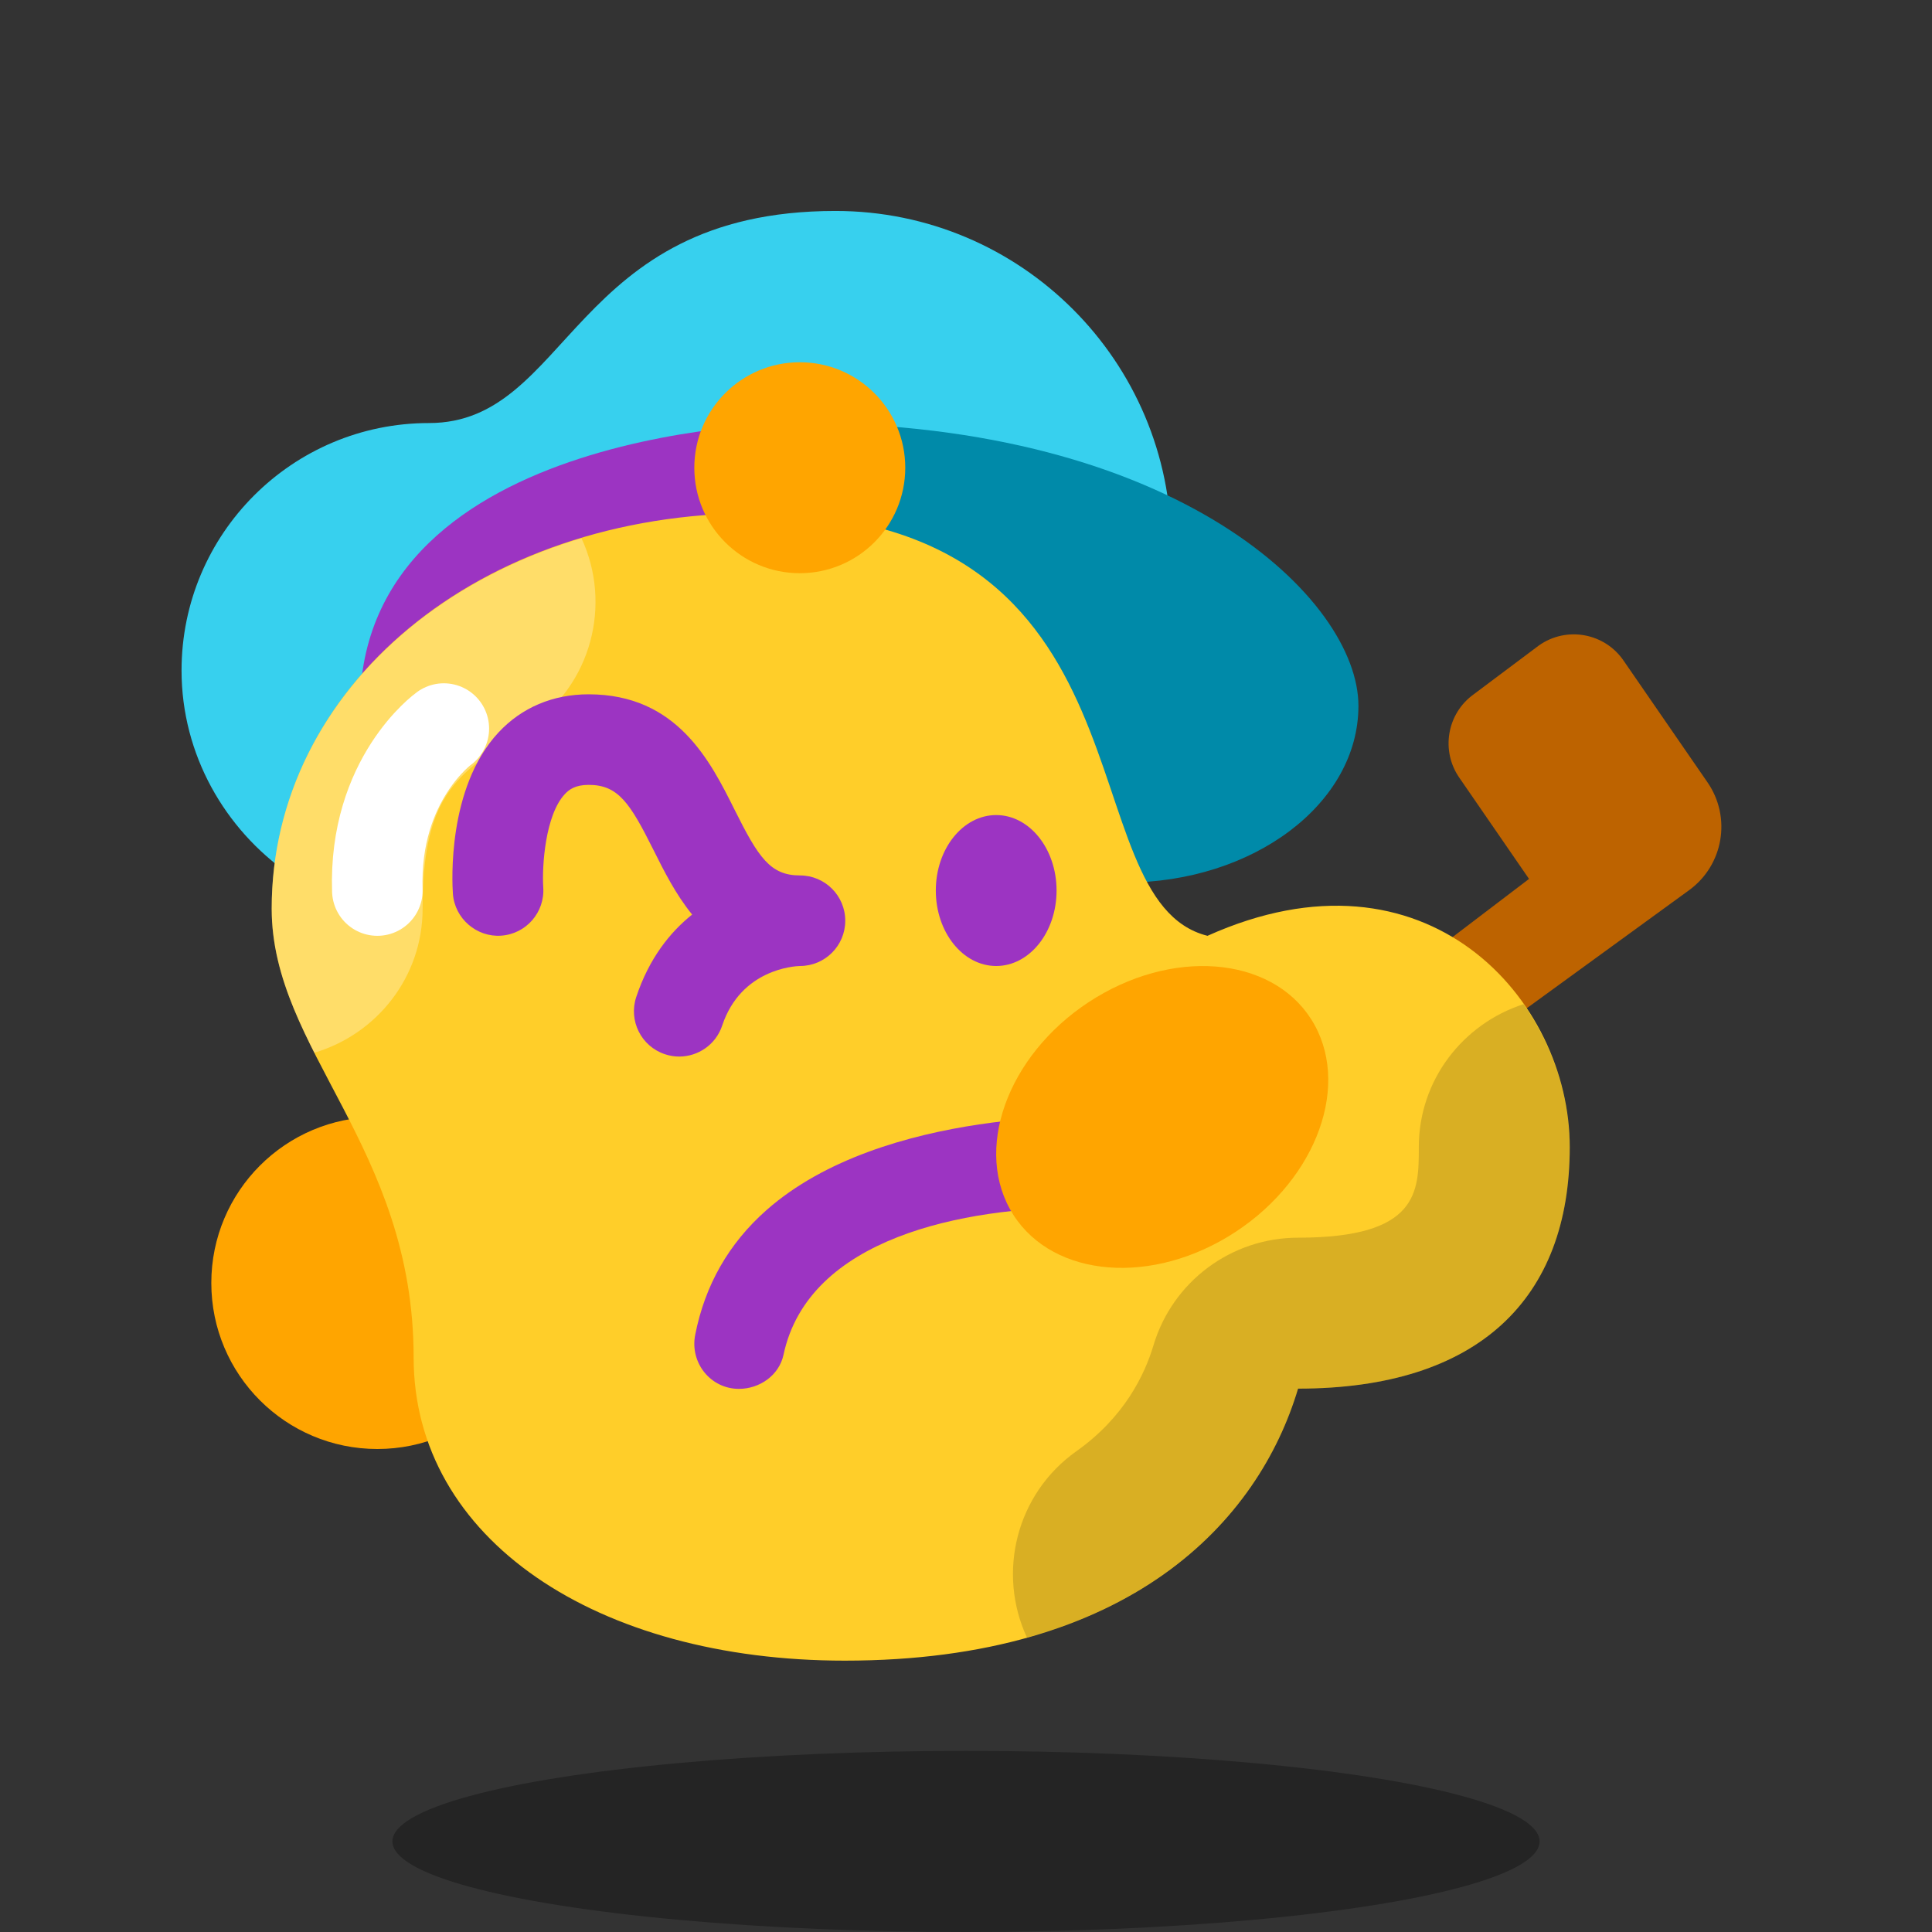 <svg xmlns="http://www.w3.org/2000/svg"  viewBox="0 0 64 64" width="256px" height="256px" baseProfile="basic"><rect x="0" y="0" width="64" height="64" fill="#333333" stroke="none"/><circle cx="12.5" cy="42.5" r="5.5" fill="orange"/><path fill="#bd6300" d="M53.792,21.897c-0.628-0.932-1.899-1.164-2.816-0.514l-2.147,1.609	c-0.903,0.64-1.114,1.893-0.471,2.794l2.293,3.329l-5.284,4.02L47,36l8.954-6.512c1.138-0.828,1.409-2.412,0.61-3.571L53.792,21.897	z"/><ellipse cx="32" cy="61" opacity=".3" rx="19" ry="3"/><path fill="#37d0ee" d="M24.75,19.869c7.89,0,11.371,1.03,12.898,3.152c0.732-1.482,1.153-3.144,1.153-4.909	c0-6.144-4.98-11.124-11.124-11.124c-8.782,0-8.782,7.026-13.466,7.026c-4.527,0-8.197,3.67-8.197,8.197	c0,2.79,1.441,5.266,3.573,6.747C9.722,27.264,11.691,19.869,24.75,19.869z"/><path fill="#008aa9" d="M45,23.382c0,3.233-3.471,5.855-7.753,5.855c-3.296,0-8.366-3.771-10.139-8.197	c-0.53-1.324-1.301-7.026-0.544-7.026C39.036,14.015,45,19.869,45,23.382z"/><path fill="#9c34c2" d="M26.506,14.015c0,0-14.584-0.026-14.584,9.451l16.341-3.596L26.506,14.015z"/><path fill="#ffce29" d="M52,38c0-4.899-4.753-10.258-12-7c-4.742-1.186-1.365-14-15-14c-9.198,0-16,5.786-16,13.1	c0,4.682,4.702,7.9,4.702,14.866c0,6.033,6.085,10.045,14.281,10.045c9.472,0,13.708-4.628,15.017-9.011C49,46,52,43,52,38z"/><ellipse cx="33" cy="29.5" fill="#9c34c2" rx="2" ry="2.5"/><circle cx="26.494" cy="15.494" r="3.494" fill="orange"/><path fill="#9c34c2" d="M24.477,46.008L24.477,46.008c-0.939,0-1.629-0.866-1.448-1.788c0.322-1.646,1.113-3.031,2.361-4.133	c3.875-3.422,11.111-3.122,11.408-3.084l-0.944,2.992c-3.955,0-9.073,1.006-9.899,4.883C25.811,45.554,25.169,46.008,24.477,46.008z"/><path fill="orange" d="M43.546,33.951c1.207,2.188-0.074,5.328-2.861,7.011c-2.787,1.684-6.024,1.276-7.231-0.912	s0.074-5.328,2.861-7.011C39.102,31.356,42.339,31.763,43.546,33.951z"/><path d="M43,46c6,0,9-3,9-8c0-1.644-0.546-3.332-1.53-4.736C48.462,33.913,47,35.776,47,38c0,1.475,0,3-4,3 c-2.211,0-4.159,1.452-4.791,3.57c-0.293,0.981-0.973,2.384-2.549,3.501c-2.001,1.416-2.637,4.031-1.64,6.178 C39.347,52.76,42.011,49.312,43,46z" opacity=".15"/><path fill="#fff" d="M19.263,17.83C13.117,19.67,9,24.417,9,30.1c0,1.701,0.623,3.209,1.413,4.773 C12.481,34.26,14,32.367,14,30.1c0-3.968,1.252-4.502,3.525-6.027C19.596,22.684,20.279,20.022,19.263,17.83z" opacity=".3"/><path fill="#9c34c2" d="M22.5,35c-0.157,0-0.317-0.025-0.475-0.078c-0.786-0.262-1.21-1.111-0.948-1.897 c0.422-1.266,1.106-2.134,1.851-2.729c-0.551-0.678-0.939-1.457-1.276-2.131C20.867,26.594,20.479,26,19.5,26 c-0.443,0-0.647,0.154-0.789,0.306c-0.647,0.691-0.761,2.381-0.715,3.092c0.055,0.825-0.569,1.541-1.395,1.597 c-0.807,0.058-1.538-0.563-1.598-1.388c-0.025-0.354-0.197-3.51,1.51-5.343C17.283,23.437,18.315,23,19.5,23 c2.927,0,4.03,2.212,4.836,3.827C25.123,28.404,25.514,29,26.5,29c0.828,0,1.5,0.671,1.5,1.5S27.328,32,26.5,32 c-0.183,0.005-1.953,0.102-2.577,1.974C23.714,34.603,23.128,35,22.5,35z"/><path fill="none" stroke="#fff" stroke-linecap="round" stroke-miterlimit="10" stroke-width="3" d="M14.702,24.135	c0,0-2.326,1.669-2.202,5.365"/></svg>